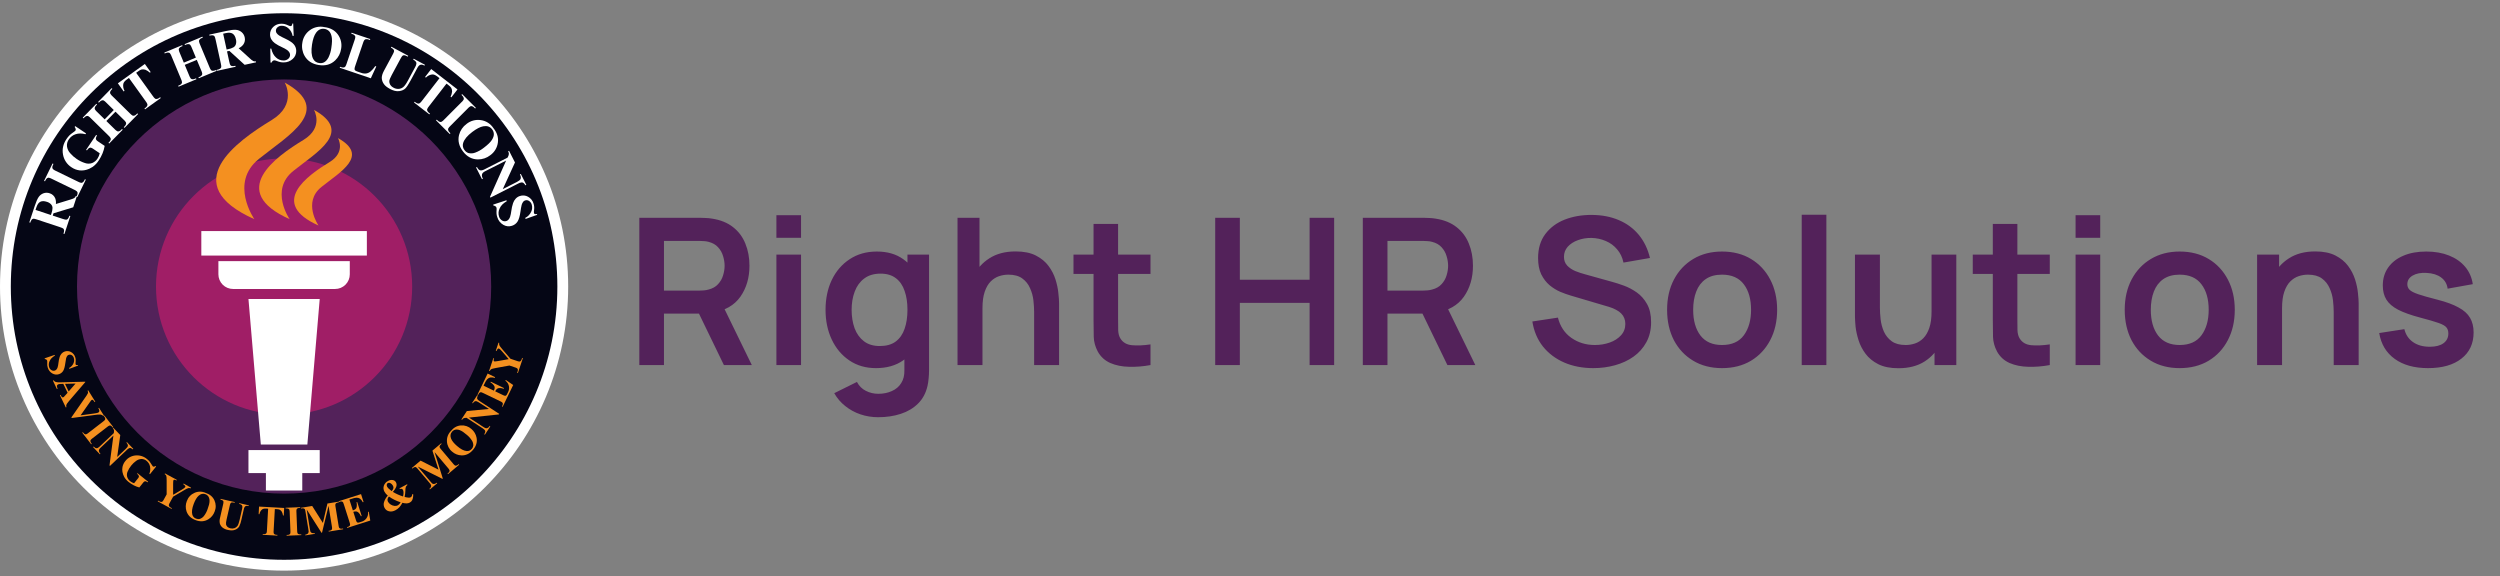 <svg width="308" height="71" viewBox="0 0 308 71" fill="none" xmlns="http://www.w3.org/2000/svg">
<rect x="0" y="0" width="308" height="71" fill="#808080" stroke="none"/>
<path d="M78.764 44.975V26.831H86.261C86.437 26.831 86.664 26.839 86.941 26.856C87.219 26.865 87.475 26.89 87.71 26.932C88.76 27.091 89.625 27.44 90.306 27.978C90.994 28.515 91.503 29.196 91.83 30.019C92.166 30.834 92.334 31.741 92.334 32.74C92.334 34.219 91.96 35.491 91.213 36.558C90.465 37.617 89.319 38.272 87.773 38.524L86.475 38.637H81.801V44.975H78.764ZM89.184 44.975L85.606 37.591L88.693 36.911L92.624 44.975H89.184ZM81.801 35.802H86.135C86.303 35.802 86.492 35.794 86.702 35.777C86.912 35.76 87.105 35.727 87.282 35.676C87.786 35.55 88.18 35.328 88.466 35.008C88.76 34.689 88.966 34.328 89.083 33.925C89.209 33.522 89.272 33.127 89.272 32.74C89.272 32.354 89.209 31.959 89.083 31.556C88.966 31.144 88.76 30.779 88.466 30.46C88.18 30.141 87.786 29.918 87.282 29.792C87.105 29.742 86.912 29.712 86.702 29.704C86.492 29.687 86.303 29.679 86.135 29.679H81.801V35.802ZM95.652 29.301V26.516H98.689V29.301H95.652ZM95.652 44.975V31.367H98.689V44.975H95.652ZM108.183 51.401C107.427 51.401 106.701 51.283 106.003 51.048C105.315 50.813 104.693 50.473 104.139 50.028C103.584 49.591 103.131 49.062 102.778 48.44L105.575 47.054C105.835 47.55 106.201 47.915 106.671 48.15C107.15 48.394 107.658 48.516 108.196 48.516C108.826 48.516 109.389 48.402 109.884 48.175C110.38 47.957 110.762 47.629 111.031 47.193C111.308 46.764 111.438 46.227 111.421 45.58V41.712H111.799V31.367H114.458V45.63C114.458 45.975 114.441 46.302 114.408 46.613C114.382 46.932 114.336 47.243 114.269 47.545C114.067 48.427 113.681 49.15 113.11 49.713C112.539 50.284 111.829 50.708 110.98 50.985C110.14 51.262 109.208 51.401 108.183 51.401ZM107.919 45.353C106.667 45.353 105.575 45.038 104.643 44.408C103.71 43.778 102.988 42.921 102.475 41.838C101.963 40.754 101.707 39.532 101.707 38.171C101.707 36.793 101.963 35.567 102.475 34.492C102.996 33.408 103.731 32.556 104.68 31.934C105.63 31.304 106.747 30.989 108.032 30.989C109.326 30.989 110.409 31.304 111.283 31.934C112.165 32.556 112.833 33.408 113.286 34.492C113.74 35.575 113.967 36.802 113.967 38.171C113.967 39.523 113.74 40.746 113.286 41.838C112.833 42.921 112.156 43.778 111.258 44.408C110.359 45.038 109.246 45.353 107.919 45.353ZM108.385 42.631C109.2 42.631 109.855 42.447 110.35 42.077C110.854 41.699 111.22 41.174 111.447 40.502C111.682 39.83 111.799 39.053 111.799 38.171C111.799 37.281 111.682 36.504 111.447 35.84C111.22 35.168 110.863 34.647 110.376 34.278C109.888 33.9 109.258 33.711 108.486 33.711C107.671 33.711 106.999 33.912 106.47 34.315C105.94 34.71 105.55 35.248 105.298 35.928C105.046 36.6 104.92 37.348 104.92 38.171C104.92 39.003 105.042 39.759 105.285 40.439C105.537 41.111 105.919 41.644 106.432 42.039C106.944 42.434 107.595 42.631 108.385 42.631ZM127.404 44.975V38.423C127.404 37.995 127.374 37.52 127.315 36.999C127.257 36.478 127.118 35.979 126.9 35.5C126.69 35.013 126.37 34.614 125.942 34.303C125.522 33.992 124.951 33.837 124.228 33.837C123.842 33.837 123.46 33.9 123.082 34.026C122.704 34.152 122.359 34.37 122.049 34.681C121.746 34.983 121.503 35.403 121.318 35.941C121.133 36.47 121.041 37.15 121.041 37.982L119.239 37.213C119.239 36.054 119.461 35.004 119.907 34.063C120.36 33.123 121.024 32.375 121.897 31.821C122.771 31.258 123.846 30.976 125.123 30.976C126.131 30.976 126.963 31.144 127.618 31.48C128.273 31.816 128.794 32.245 129.18 32.766C129.567 33.286 129.852 33.841 130.037 34.429C130.222 35.017 130.339 35.575 130.39 36.105C130.449 36.625 130.478 37.05 130.478 37.377V44.975H127.404ZM117.966 44.975V26.831H120.675V36.382H121.041V44.975H117.966ZM141.742 44.975C140.843 45.143 139.961 45.214 139.096 45.189C138.239 45.172 137.47 45.017 136.79 44.723C136.11 44.421 135.593 43.946 135.24 43.299C134.929 42.711 134.766 42.111 134.749 41.497C134.732 40.884 134.724 40.191 134.724 39.418V27.587H137.748V39.242C137.748 39.788 137.752 40.267 137.76 40.678C137.777 41.09 137.865 41.426 138.025 41.686C138.327 42.19 138.81 42.472 139.474 42.531C140.137 42.589 140.893 42.556 141.742 42.43V44.975ZM132.254 33.748V31.367H141.742V33.748H132.254ZM149.713 44.975V26.831H152.749V34.467H161.343V26.831H164.367V44.975H161.343V37.314H152.749V44.975H149.713ZM167.899 44.975V26.831H175.396C175.573 26.831 175.799 26.839 176.077 26.856C176.354 26.865 176.61 26.89 176.845 26.932C177.895 27.091 178.76 27.44 179.441 27.978C180.13 28.515 180.638 29.196 180.965 30.019C181.301 30.834 181.469 31.741 181.469 32.74C181.469 34.219 181.096 35.491 180.348 36.558C179.6 37.617 178.454 38.272 176.908 38.524L175.61 38.637H170.936V44.975H167.899ZM178.319 44.975L174.741 37.591L177.828 36.911L181.759 44.975H178.319ZM170.936 35.802H175.27C175.438 35.802 175.627 35.794 175.837 35.777C176.047 35.76 176.24 35.727 176.417 35.676C176.921 35.55 177.316 35.328 177.601 35.008C177.895 34.689 178.101 34.328 178.219 33.925C178.345 33.522 178.408 33.127 178.408 32.74C178.408 32.354 178.345 31.959 178.219 31.556C178.101 31.144 177.895 30.779 177.601 30.46C177.316 30.141 176.921 29.918 176.417 29.792C176.24 29.742 176.047 29.712 175.837 29.704C175.627 29.687 175.438 29.679 175.27 29.679H170.936V35.802ZM196.296 45.353C194.969 45.353 193.772 45.122 192.705 44.66C191.646 44.198 190.773 43.539 190.084 42.682C189.404 41.817 188.971 40.792 188.786 39.607L191.936 39.129C192.205 40.204 192.755 41.035 193.587 41.623C194.427 42.211 195.393 42.505 196.485 42.505C197.132 42.505 197.741 42.405 198.312 42.203C198.883 42.001 199.345 41.707 199.698 41.321C200.059 40.935 200.24 40.46 200.24 39.897C200.24 39.645 200.198 39.414 200.114 39.204C200.03 38.986 199.904 38.793 199.736 38.625C199.576 38.457 199.366 38.305 199.106 38.171C198.854 38.028 198.56 37.906 198.224 37.806L193.536 36.42C193.133 36.302 192.696 36.147 192.226 35.953C191.764 35.752 191.323 35.479 190.903 35.134C190.491 34.782 190.151 34.336 189.882 33.799C189.622 33.253 189.492 32.581 189.492 31.783C189.492 30.615 189.786 29.637 190.374 28.847C190.97 28.049 191.768 27.453 192.768 27.058C193.776 26.663 194.893 26.47 196.119 26.478C197.363 26.487 198.471 26.701 199.446 27.121C200.42 27.532 201.235 28.133 201.89 28.923C202.545 29.712 203.007 30.666 203.276 31.783L200.013 32.35C199.878 31.711 199.618 31.17 199.232 30.724C198.854 30.271 198.387 29.926 197.833 29.691C197.287 29.456 196.703 29.33 196.082 29.313C195.477 29.305 194.914 29.397 194.393 29.59C193.881 29.775 193.465 30.044 193.146 30.397C192.835 30.75 192.68 31.161 192.68 31.632C192.68 32.077 192.814 32.442 193.083 32.728C193.352 33.005 193.683 33.228 194.078 33.396C194.481 33.555 194.889 33.69 195.3 33.799L198.551 34.706C198.996 34.824 199.496 34.983 200.051 35.185C200.605 35.386 201.138 35.668 201.651 36.029C202.163 36.39 202.583 36.865 202.911 37.453C203.247 38.041 203.415 38.788 203.415 39.696C203.415 40.636 203.217 41.464 202.823 42.178C202.436 42.883 201.911 43.471 201.248 43.942C200.584 44.412 199.824 44.765 198.967 45C198.119 45.235 197.228 45.353 196.296 45.353ZM212.152 45.353C210.792 45.353 209.603 45.046 208.587 44.433C207.57 43.82 206.781 42.976 206.218 41.901C205.663 40.817 205.386 39.574 205.386 38.171C205.386 36.743 205.672 35.491 206.243 34.416C206.814 33.341 207.608 32.501 208.624 31.896C209.641 31.291 210.817 30.989 212.152 30.989C213.522 30.989 214.714 31.296 215.731 31.909C216.747 32.522 217.537 33.37 218.1 34.454C218.662 35.529 218.944 36.768 218.944 38.171C218.944 39.582 218.658 40.83 218.087 41.913C217.524 42.988 216.735 43.833 215.718 44.446C214.702 45.051 213.513 45.353 212.152 45.353ZM212.152 42.505C213.362 42.505 214.261 42.102 214.849 41.296C215.437 40.489 215.731 39.448 215.731 38.171C215.731 36.852 215.433 35.802 214.836 35.021C214.24 34.231 213.345 33.837 212.152 33.837C211.338 33.837 210.666 34.021 210.136 34.391C209.616 34.752 209.229 35.26 208.977 35.916C208.725 36.562 208.599 37.314 208.599 38.171C208.599 39.49 208.897 40.544 209.494 41.334C210.099 42.115 210.985 42.505 212.152 42.505ZM221.972 44.975V26.453H225.008V44.975H221.972ZM233.886 45.366C232.878 45.366 232.046 45.198 231.391 44.862C230.736 44.526 230.215 44.097 229.829 43.576C229.442 43.056 229.157 42.501 228.972 41.913C228.787 41.325 228.665 40.771 228.606 40.25C228.556 39.721 228.531 39.292 228.531 38.965V31.367H231.605V37.919C231.605 38.339 231.635 38.814 231.693 39.343C231.752 39.864 231.887 40.368 232.097 40.855C232.315 41.334 232.634 41.728 233.054 42.039C233.483 42.35 234.058 42.505 234.78 42.505C235.167 42.505 235.549 42.442 235.927 42.316C236.305 42.19 236.645 41.976 236.948 41.674C237.258 41.363 237.506 40.939 237.691 40.401C237.876 39.864 237.968 39.183 237.968 38.36L239.77 39.129C239.77 40.288 239.543 41.338 239.09 42.279C238.644 43.219 237.985 43.971 237.111 44.534C236.238 45.088 235.163 45.366 233.886 45.366ZM238.334 44.975V40.754H237.968V31.367H241.017V44.975H238.334ZM252.533 44.975C251.634 45.143 250.752 45.214 249.887 45.189C249.03 45.172 248.262 45.017 247.581 44.723C246.901 44.421 246.384 43.946 246.032 43.299C245.721 42.711 245.557 42.111 245.54 41.497C245.523 40.884 245.515 40.191 245.515 39.418V27.587H248.539V39.242C248.539 39.788 248.543 40.267 248.552 40.678C248.568 41.09 248.657 41.426 248.816 41.686C249.119 42.19 249.602 42.472 250.265 42.531C250.929 42.589 251.685 42.556 252.533 42.43V44.975ZM243.045 33.748V31.367H252.533V33.748H243.045ZM255.711 29.301V26.516H258.748V29.301H255.711ZM255.711 44.975V31.367H258.748V44.975H255.711ZM268.532 45.353C267.172 45.353 265.983 45.046 264.967 44.433C263.95 43.82 263.161 42.976 262.598 41.901C262.043 40.817 261.766 39.574 261.766 38.171C261.766 36.743 262.052 35.491 262.623 34.416C263.194 33.341 263.988 32.501 265.004 31.896C266.021 31.291 267.197 30.989 268.532 30.989C269.902 30.989 271.094 31.296 272.111 31.909C273.127 32.522 273.917 33.37 274.48 34.454C275.042 35.529 275.324 36.768 275.324 38.171C275.324 39.582 275.038 40.83 274.467 41.913C273.904 42.988 273.115 43.833 272.098 44.446C271.082 45.051 269.893 45.353 268.532 45.353ZM268.532 42.505C269.742 42.505 270.641 42.102 271.229 41.296C271.817 40.489 272.111 39.448 272.111 38.171C272.111 36.852 271.813 35.802 271.216 35.021C270.62 34.231 269.725 33.837 268.532 33.837C267.718 33.837 267.046 34.021 266.516 34.391C265.996 34.752 265.609 35.26 265.357 35.916C265.105 36.562 264.979 37.314 264.979 38.171C264.979 39.49 265.277 40.544 265.874 41.334C266.479 42.115 267.365 42.505 268.532 42.505ZM287.512 44.975V38.423C287.512 37.995 287.483 37.52 287.424 36.999C287.365 36.478 287.227 35.979 287.008 35.5C286.798 35.013 286.479 34.614 286.051 34.303C285.631 33.992 285.059 33.837 284.337 33.837C283.951 33.837 283.568 33.9 283.19 34.026C282.812 34.152 282.468 34.37 282.157 34.681C281.855 34.983 281.611 35.403 281.426 35.941C281.242 36.47 281.149 37.15 281.149 37.982L279.347 37.213C279.347 36.054 279.57 35.004 280.015 34.063C280.469 33.123 281.132 32.375 282.006 31.821C282.88 31.258 283.955 30.976 285.232 30.976C286.24 30.976 287.071 31.144 287.726 31.48C288.382 31.816 288.902 32.245 289.289 32.766C289.675 33.286 289.961 33.841 290.146 34.429C290.33 35.017 290.448 35.575 290.498 36.105C290.557 36.625 290.587 37.05 290.587 37.377V44.975H287.512ZM278.075 44.975V31.367H280.784V35.588H281.149V44.975H278.075ZM299.129 45.353C297.449 45.353 296.084 44.975 295.034 44.219C293.984 43.463 293.345 42.4 293.119 41.031L296.218 40.552C296.378 41.224 296.731 41.754 297.277 42.14C297.823 42.526 298.511 42.72 299.343 42.72C300.074 42.72 300.637 42.577 301.031 42.291C301.435 41.997 301.636 41.598 301.636 41.094C301.636 40.783 301.561 40.536 301.409 40.351C301.267 40.158 300.947 39.973 300.452 39.796C299.956 39.62 299.196 39.397 298.171 39.129C297.029 38.826 296.122 38.503 295.45 38.158C294.778 37.806 294.295 37.39 294.001 36.911C293.707 36.432 293.56 35.853 293.56 35.172C293.56 34.324 293.782 33.585 294.227 32.955C294.673 32.325 295.294 31.842 296.092 31.506C296.89 31.161 297.831 30.989 298.915 30.989C299.973 30.989 300.91 31.153 301.724 31.48C302.548 31.808 303.211 32.274 303.715 32.879C304.219 33.484 304.53 34.194 304.648 35.008L301.548 35.563C301.472 34.983 301.208 34.525 300.754 34.189C300.309 33.853 299.713 33.664 298.965 33.622C298.251 33.58 297.676 33.69 297.239 33.95C296.802 34.202 296.584 34.559 296.584 35.021C296.584 35.281 296.672 35.504 296.848 35.689C297.025 35.874 297.377 36.058 297.907 36.243C298.444 36.428 299.242 36.655 300.301 36.924C301.384 37.201 302.249 37.52 302.896 37.881C303.551 38.234 304.022 38.658 304.307 39.154C304.601 39.649 304.748 40.25 304.748 40.956C304.748 42.325 304.249 43.4 303.249 44.181C302.258 44.962 300.884 45.353 299.129 45.353Z" fill="#53225A"/>
<g clip-path="url(#clip0_111_2870)">
<path d="M35 70.3C54.33 70.3 70 54.63 70 35.3C70 15.97 54.33 0.3 35 0.3C15.67 0.3 0 15.97 0 35.3C0 54.63 15.67 70.3 35 70.3Z" fill="white"/>
<path d="M35 68.967C53.594 68.967 68.667 53.894 68.667 35.3C68.667 16.706 53.594 1.632 35 1.632C16.406 1.632 1.332 16.706 1.332 35.3C1.332 53.894 16.406 68.967 35 68.967Z" fill="#050615"/>
<path d="M9.62 45.039L8.545 45.438L8.508 45.339C8.746 45.217 8.936 45.016 9.045 44.771C9.147 44.56 9.164 44.318 9.091 44.095C9.051 43.951 8.957 43.828 8.828 43.751C8.776 43.72 8.717 43.7 8.657 43.693C8.596 43.686 8.534 43.692 8.476 43.711C8.407 43.732 8.345 43.773 8.297 43.827C8.229 43.917 8.178 44.019 8.149 44.128C8.103 44.332 8.069 44.539 8.046 44.747C7.987 45.193 7.897 45.511 7.778 45.702C7.66 45.887 7.481 46.026 7.273 46.095C7.139 46.141 6.998 46.157 6.858 46.144C6.717 46.131 6.582 46.087 6.46 46.017C6.184 45.864 5.979 45.609 5.887 45.308C5.854 45.21 5.831 45.108 5.819 45.006C5.808 44.878 5.808 44.749 5.819 44.621C5.827 44.552 5.821 44.482 5.802 44.415C5.785 44.368 5.754 44.327 5.713 44.298C5.658 44.261 5.594 44.239 5.527 44.236L5.497 44.146L6.729 43.725L6.76 43.815C6.437 44.004 6.219 44.23 6.106 44.494C5.995 44.727 5.977 44.993 6.056 45.239C6.104 45.398 6.213 45.532 6.358 45.614C6.452 45.672 6.563 45.694 6.672 45.678C6.781 45.661 6.881 45.607 6.954 45.524C7.018 45.449 7.066 45.361 7.096 45.267C7.147 45.094 7.181 44.917 7.198 44.737C7.225 44.477 7.276 44.22 7.352 43.97C7.404 43.816 7.487 43.675 7.594 43.554C7.698 43.44 7.83 43.354 7.977 43.306C8.102 43.262 8.233 43.244 8.365 43.255C8.496 43.265 8.624 43.302 8.74 43.365C8.864 43.43 8.974 43.519 9.063 43.626C9.153 43.734 9.22 43.858 9.262 43.992C9.297 44.096 9.319 44.203 9.328 44.313C9.334 44.417 9.329 44.522 9.315 44.625C9.3 44.709 9.3 44.795 9.315 44.88C9.32 44.899 9.329 44.917 9.342 44.932C9.354 44.948 9.37 44.96 9.388 44.969C9.457 44.985 9.528 44.985 9.597 44.969L9.62 45.039Z" fill="#F49020"/>
<path d="M8.329 48.39L7.798 47.288L7.433 47.303C7.336 47.303 7.241 47.322 7.152 47.359C7.112 47.376 7.078 47.403 7.052 47.438C7.027 47.473 7.012 47.514 7.009 47.557C7.02 47.672 7.05 47.784 7.099 47.888L7.009 47.929L6.52 46.894L6.609 46.853C6.672 46.952 6.767 47.026 6.878 47.063C7.074 47.105 7.274 47.119 7.474 47.103L10.489 47.025L10.51 47.069L8.496 49.414C8.305 49.637 8.196 49.798 8.166 49.897C8.144 49.984 8.152 50.075 8.189 50.157L8.105 50.197L7.383 48.693L7.467 48.652L7.497 48.714C7.532 48.806 7.591 48.885 7.669 48.944C7.689 48.955 7.712 48.961 7.734 48.961C7.757 48.961 7.779 48.955 7.799 48.944C7.828 48.93 7.854 48.912 7.877 48.89C7.89 48.88 7.936 48.83 8.017 48.738L8.329 48.39ZM8.461 48.23L9.31 47.254L8.01 47.29L8.461 48.23Z" fill="#F49020"/>
<path d="M12.806 51.203L12.726 51.252C12.636 51.153 12.512 51.089 12.379 51.073C12.152 51.064 11.926 51.079 11.703 51.119L8.837 51.5L8.793 51.429L10.495 48.977C10.626 48.804 10.741 48.62 10.838 48.427C10.858 48.327 10.839 48.224 10.787 48.137L10.867 48.086L11.739 49.492L11.66 49.541L11.63 49.493C11.582 49.399 11.51 49.32 11.421 49.264C11.401 49.254 11.379 49.25 11.357 49.251C11.335 49.253 11.313 49.26 11.295 49.273C11.265 49.294 11.237 49.319 11.214 49.347C11.186 49.381 11.116 49.479 11.002 49.641L9.928 51.172L11.586 50.944C11.786 50.915 11.918 50.892 11.981 50.875C12.034 50.862 12.085 50.842 12.132 50.814C12.171 50.789 12.203 50.752 12.221 50.709C12.24 50.661 12.245 50.609 12.234 50.56C12.211 50.464 12.172 50.373 12.117 50.291L12.197 50.241L12.806 51.203Z" fill="#F49020"/>
<path d="M11.312 54.68L11.237 54.737L10.135 53.305L10.21 53.247L10.28 53.337C10.328 53.406 10.394 53.461 10.47 53.496C10.521 53.517 10.577 53.519 10.628 53.502C10.726 53.458 10.817 53.399 10.897 53.328L12.694 51.942C12.786 51.88 12.868 51.804 12.938 51.718C12.963 51.668 12.971 51.612 12.96 51.557C12.946 51.479 12.911 51.405 12.859 51.344L12.789 51.255L12.864 51.197L13.966 52.63L13.891 52.688L13.821 52.598C13.773 52.529 13.708 52.474 13.631 52.44C13.58 52.419 13.524 52.416 13.471 52.431C13.373 52.475 13.282 52.533 13.202 52.604L11.405 53.991C11.313 54.053 11.231 54.129 11.161 54.216C11.137 54.266 11.129 54.323 11.14 54.377C11.154 54.456 11.189 54.529 11.241 54.59L11.312 54.68Z" fill="#F49020"/>
<path d="M14.818 53.598L14.434 56.305L15.509 55.285C15.659 55.143 15.74 55.026 15.752 54.933C15.768 54.805 15.708 54.674 15.573 54.537L15.641 54.472L16.424 55.3L16.356 55.365C16.281 55.296 16.195 55.241 16.101 55.201C16.039 55.186 15.974 55.191 15.915 55.216C15.811 55.268 15.716 55.338 15.636 55.422L13.55 57.397L13.491 57.334L13.973 53.663L12.38 55.171C12.237 55.307 12.171 55.432 12.182 55.546C12.193 55.658 12.242 55.764 12.321 55.844L12.376 55.903L12.308 55.968L11.467 55.08L11.536 55.014C11.667 55.151 11.786 55.22 11.894 55.222C12.001 55.224 12.121 55.162 12.252 55.036L14.02 53.362L14.036 53.245C14.054 53.157 14.054 53.065 14.036 52.977C14.007 52.903 13.963 52.835 13.908 52.778L13.977 52.714L14.818 53.598Z" fill="#F49020"/>
<path d="M19.236 57.472L18.475 58.42L18.402 58.361C18.518 58.072 18.545 57.754 18.478 57.45C18.417 57.186 18.27 56.95 18.059 56.781C17.881 56.628 17.655 56.545 17.421 56.547C17.18 56.559 16.948 56.645 16.757 56.793C16.539 56.951 16.342 57.138 16.174 57.349C15.985 57.575 15.832 57.829 15.72 58.101C15.627 58.31 15.61 58.545 15.671 58.766C15.74 58.974 15.87 59.157 16.045 59.29C16.112 59.344 16.184 59.391 16.26 59.43C16.344 59.472 16.43 59.508 16.518 59.537L16.966 58.978C17.027 58.913 17.075 58.837 17.109 58.755C17.119 58.701 17.111 58.647 17.087 58.598C17.057 58.531 17.011 58.472 16.952 58.427L16.882 58.371L16.941 58.298L18.248 59.348L18.189 59.421C18.118 59.365 18.036 59.322 17.949 59.296C17.89 59.285 17.83 59.296 17.777 59.325C17.713 59.372 17.657 59.43 17.611 59.495L17.163 60.055C16.929 59.993 16.703 59.907 16.487 59.797C16.265 59.684 16.055 59.548 15.86 59.392C15.64 59.224 15.455 59.016 15.314 58.778C15.204 58.581 15.127 58.368 15.087 58.146C15.049 57.938 15.05 57.726 15.092 57.519C15.15 57.253 15.271 57.004 15.445 56.794C15.595 56.6 15.784 56.438 15.999 56.321C16.215 56.203 16.453 56.132 16.698 56.111C16.951 56.086 17.206 56.113 17.448 56.189C17.69 56.265 17.915 56.389 18.108 56.553C18.23 56.65 18.342 56.758 18.443 56.876C18.522 56.975 18.592 57.082 18.653 57.193C18.701 57.285 18.759 57.372 18.824 57.453C18.863 57.483 18.911 57.498 18.96 57.495C19.036 57.485 19.109 57.456 19.171 57.411L19.236 57.472Z" fill="#F49020"/>
<path d="M23.541 60.085L23.497 60.167C23.41 60.129 23.313 60.115 23.219 60.129C23.111 60.15 22.899 60.257 22.587 60.447L21.333 61.183L20.93 61.913C20.871 62.007 20.825 62.109 20.795 62.217C20.793 62.271 20.808 62.324 20.837 62.37C20.879 62.434 20.938 62.486 21.006 62.52L21.176 62.609L21.131 62.692L19.429 61.762L19.474 61.68L19.633 61.769C19.704 61.813 19.787 61.837 19.871 61.839C19.926 61.837 19.978 61.817 20.02 61.782C20.094 61.702 20.154 61.611 20.199 61.513L20.532 60.906V59.22C20.532 58.886 20.515 58.681 20.481 58.604C20.44 58.519 20.371 58.449 20.286 58.407L20.332 58.324L21.783 59.118L21.737 59.201L21.672 59.166C21.612 59.125 21.541 59.103 21.467 59.102C21.448 59.103 21.43 59.108 21.413 59.117C21.397 59.126 21.382 59.139 21.372 59.154C21.342 59.208 21.328 59.375 21.329 59.656V60.957L22.373 60.343C22.631 60.194 22.78 60.083 22.821 60.01C22.832 59.989 22.838 59.967 22.838 59.944C22.838 59.921 22.832 59.898 22.821 59.878C22.76 59.784 22.677 59.708 22.578 59.657L22.624 59.575L23.541 60.085Z" fill="#F49020"/>
<path d="M25.335 60.721C25.856 60.897 26.217 61.204 26.418 61.644C26.517 61.859 26.57 62.093 26.575 62.331C26.58 62.568 26.535 62.803 26.445 63.023C26.304 63.418 26.032 63.753 25.674 63.972C25.2 64.264 24.674 64.3 24.096 64.081C23.518 63.861 23.144 63.494 22.974 62.979C22.841 62.571 22.857 62.129 23.018 61.731C23.097 61.506 23.221 61.3 23.384 61.126C23.546 60.951 23.743 60.813 23.962 60.719C24.178 60.621 24.412 60.571 24.649 60.572C24.885 60.572 25.119 60.623 25.335 60.721ZM25.306 60.884C25.011 60.773 24.729 60.838 24.461 61.081C24.242 61.281 24.045 61.612 23.869 62.075C23.658 62.623 23.6 63.066 23.695 63.404C23.725 63.518 23.783 63.623 23.863 63.708C23.944 63.794 24.044 63.858 24.156 63.895C24.3 63.956 24.459 63.969 24.61 63.932C24.813 63.867 24.991 63.742 25.122 63.574C25.315 63.324 25.466 63.045 25.569 62.746C25.732 62.32 25.814 61.986 25.815 61.744C25.827 61.547 25.78 61.351 25.681 61.181C25.591 61.044 25.46 60.94 25.306 60.884Z" fill="#F49020"/>
<path d="M27.184 61.459L28.925 61.856L28.904 61.946L28.814 61.926C28.724 61.898 28.629 61.891 28.536 61.905C28.484 61.92 28.438 61.951 28.406 61.995C28.351 62.106 28.313 62.225 28.293 62.348L27.916 63.995C27.848 64.295 27.826 64.499 27.848 64.607C27.874 64.72 27.933 64.822 28.016 64.902C28.121 64.998 28.25 65.062 28.389 65.089C28.552 65.131 28.723 65.125 28.882 65.072C29.028 65.021 29.155 64.927 29.247 64.803C29.343 64.673 29.433 64.431 29.515 64.073L29.829 62.702C29.861 62.594 29.87 62.481 29.856 62.369C29.844 62.307 29.813 62.251 29.766 62.208C29.677 62.142 29.574 62.098 29.464 62.079L29.485 61.989L30.649 62.258L30.628 62.348L30.559 62.331C30.478 62.309 30.392 62.309 30.311 62.331C30.236 62.356 30.173 62.406 30.131 62.472C30.083 62.558 30.05 62.652 30.034 62.75L29.742 64.027C29.687 64.317 29.595 64.599 29.468 64.865C29.352 65.048 29.18 65.187 28.976 65.261C28.741 65.362 28.449 65.373 28.101 65.293C27.867 65.252 27.646 65.16 27.452 65.024C27.279 64.897 27.151 64.717 27.087 64.512C27.035 64.281 27.042 64.042 27.105 63.814L27.482 62.168C27.517 62.048 27.534 61.924 27.532 61.8C27.519 61.745 27.487 61.696 27.442 61.662C27.357 61.605 27.26 61.569 27.159 61.555L27.184 61.459Z" fill="#F49020"/>
<path d="M35.009 62.58L34.957 63.512L34.867 63.507C34.843 63.342 34.791 63.182 34.713 63.034C34.649 62.933 34.559 62.85 34.454 62.794C34.347 62.75 34.233 62.728 34.119 62.729L33.86 62.718L33.712 65.376C33.699 65.486 33.703 65.598 33.724 65.707C33.746 65.758 33.784 65.801 33.831 65.829C33.901 65.87 33.98 65.891 34.06 65.891L34.175 65.898L34.17 65.987L32.366 65.887L32.371 65.797L32.486 65.804C32.57 65.813 32.654 65.799 32.731 65.764C32.78 65.739 32.819 65.698 32.842 65.648C32.873 65.545 32.888 65.438 32.887 65.33L33.034 62.673L32.785 62.658C32.553 62.646 32.382 62.686 32.272 62.778C32.106 62.927 31.996 63.129 31.96 63.349L31.864 63.343L31.915 62.411L35.009 62.58Z" fill="#F49020"/>
<path d="M37.116 65.833V65.927L35.313 65.998V65.908L35.428 65.904C35.512 65.904 35.594 65.883 35.667 65.841C35.714 65.812 35.748 65.767 35.765 65.715C35.786 65.609 35.791 65.501 35.78 65.393L35.69 63.126C35.693 63.014 35.679 62.904 35.649 62.796C35.623 62.747 35.582 62.708 35.532 62.685C35.459 62.652 35.379 62.638 35.3 62.645H35.185V62.555L36.988 62.485V62.574L36.873 62.579C36.789 62.578 36.707 62.6 36.634 62.641C36.588 62.671 36.553 62.715 36.535 62.768C36.513 62.873 36.508 62.982 36.52 63.089L36.609 65.357C36.607 65.468 36.621 65.579 36.651 65.686C36.678 65.735 36.72 65.773 36.77 65.797C36.843 65.83 36.923 65.844 37.002 65.838L37.116 65.833Z" fill="#F49020"/>
<path d="M39.779 64.426L40.34 62.032L41.726 61.807L41.741 61.896L41.63 61.914C41.546 61.923 41.467 61.954 41.398 62.004C41.357 62.039 41.329 62.086 41.317 62.138C41.308 62.245 41.316 62.352 41.34 62.457L41.704 64.702C41.714 64.813 41.741 64.921 41.784 65.024C41.816 65.07 41.862 65.103 41.916 65.119C41.992 65.144 42.074 65.149 42.152 65.132L42.263 65.114L42.278 65.204L40.499 65.491L40.485 65.401L40.595 65.384C40.679 65.374 40.759 65.344 40.828 65.294C40.869 65.258 40.897 65.21 40.908 65.157C40.917 65.05 40.909 64.941 40.885 64.836L40.478 62.316L39.672 65.63L39.611 65.639L37.786 62.773L38.174 65.171C38.187 65.275 38.208 65.377 38.237 65.478C38.272 65.556 38.334 65.62 38.412 65.657C38.526 65.701 38.651 65.71 38.77 65.681L38.785 65.77L37.621 65.959L37.606 65.87L37.641 65.865C37.713 65.855 37.783 65.831 37.846 65.794C37.901 65.764 37.946 65.719 37.977 65.666C38.007 65.604 38.023 65.537 38.026 65.469C38.026 65.451 38.014 65.365 37.989 65.213L37.64 63.058C37.629 62.949 37.602 62.841 37.56 62.74C37.528 62.695 37.482 62.661 37.429 62.645C37.353 62.621 37.271 62.617 37.192 62.633L37.085 62.65L37.069 62.561L38.461 62.335L39.779 64.426Z" fill="#F49020"/>
<path d="M43.043 61.54L43.469 62.878L43.535 62.857C43.744 62.791 43.874 62.677 43.925 62.516C43.977 62.307 43.976 62.088 43.92 61.88L44.009 61.851L44.558 63.571L44.469 63.6C44.406 63.445 44.315 63.302 44.2 63.18C44.123 63.092 44.02 63.032 43.906 63.008C43.778 62.996 43.649 63.014 43.528 63.06L43.823 63.986C43.853 64.099 43.896 64.208 43.952 64.311C43.982 64.347 44.024 64.372 44.07 64.382C44.143 64.392 44.218 64.383 44.286 64.356L44.482 64.294C44.752 64.233 44.991 64.074 45.15 63.848C45.309 63.621 45.378 63.343 45.344 63.069L45.433 63.04L45.618 64.132L42.777 65.037L42.748 64.947L42.858 64.912C42.938 64.891 43.012 64.848 43.072 64.789C43.108 64.748 43.13 64.696 43.132 64.641C43.124 64.534 43.101 64.428 43.061 64.328L42.371 62.165C42.345 62.073 42.312 61.983 42.272 61.896C42.242 61.848 42.195 61.812 42.14 61.794C42.05 61.769 41.955 61.773 41.867 61.807L41.758 61.842L41.729 61.752L44.48 60.875L44.79 61.847L44.701 61.877C44.618 61.701 44.495 61.548 44.342 61.429C44.212 61.349 44.062 61.31 43.91 61.316C43.731 61.333 43.555 61.372 43.387 61.434L43.043 61.54Z" fill="#F49020"/>
<path d="M49.217 60.161L50.15 59.661L50.197 59.751C50.113 59.807 50.045 59.885 50 59.976C49.956 60.123 49.937 60.276 49.944 60.429C49.935 60.696 49.903 60.961 49.849 61.222C50.02 61.27 50.197 61.3 50.375 61.312C50.454 61.315 50.532 61.297 50.603 61.261C50.713 61.202 50.775 61.076 50.786 60.883H50.904C50.921 61.13 50.881 61.378 50.788 61.607C50.723 61.74 50.617 61.848 50.486 61.916C50.371 61.978 50.243 62.013 50.113 62.019C49.931 62.02 49.75 61.995 49.575 61.945C49.473 62.146 49.345 62.332 49.195 62.5C49.06 62.645 48.901 62.766 48.727 62.858C48.443 63.01 48.176 63.055 47.926 62.991C47.811 62.966 47.704 62.917 47.61 62.847C47.517 62.776 47.439 62.686 47.384 62.583C47.324 62.475 47.287 62.356 47.274 62.233C47.261 62.109 47.273 61.985 47.31 61.867C47.406 61.568 47.565 61.294 47.775 61.061C47.689 60.989 47.608 60.909 47.535 60.824C47.469 60.745 47.411 60.66 47.362 60.57C47.299 60.46 47.261 60.337 47.249 60.211C47.237 60.085 47.252 59.958 47.294 59.837C47.381 59.582 47.567 59.372 47.809 59.253C47.985 59.146 48.193 59.106 48.395 59.142C48.475 59.155 48.551 59.186 48.618 59.232C48.684 59.279 48.739 59.34 48.778 59.41C48.823 59.492 48.85 59.582 48.858 59.674C48.865 59.767 48.853 59.86 48.821 59.948C48.725 60.191 48.582 60.412 48.4 60.6C48.794 60.837 49.215 61.026 49.653 61.164C49.74 60.799 49.737 60.529 49.643 60.352C49.627 60.322 49.606 60.296 49.58 60.274C49.554 60.253 49.524 60.237 49.491 60.227C49.413 60.207 49.331 60.215 49.258 60.249L49.217 60.161ZM48.253 60.506C48.354 60.406 48.428 60.283 48.469 60.147C48.486 60.05 48.469 59.949 48.42 59.863C48.344 59.708 48.218 59.584 48.062 59.51C48.019 59.487 47.972 59.476 47.924 59.476C47.875 59.476 47.828 59.487 47.785 59.51C47.751 59.528 47.721 59.554 47.698 59.584C47.675 59.615 47.658 59.651 47.65 59.689C47.63 59.781 47.646 59.877 47.695 59.958C47.739 60.037 47.793 60.109 47.857 60.173C47.982 60.292 48.114 60.403 48.253 60.506ZM47.917 61.171C47.84 61.257 47.783 61.358 47.75 61.468C47.724 61.582 47.74 61.702 47.795 61.805C47.877 61.953 47.997 62.077 48.143 62.163C48.284 62.253 48.444 62.309 48.611 62.328C48.751 62.345 48.892 62.32 49.017 62.256C49.082 62.219 49.14 62.172 49.19 62.117C49.254 62.044 49.312 61.965 49.361 61.881C48.844 61.724 48.357 61.485 47.917 61.171Z" fill="#F49020"/>
<path d="M54.024 57.862L53.274 55.519L54.349 54.615L54.41 54.686L54.32 54.759C54.253 54.81 54.2 54.879 54.168 54.957C54.151 55.008 54.151 55.063 54.168 55.114C54.215 55.21 54.277 55.298 54.352 55.375L55.818 57.114C55.883 57.204 55.962 57.283 56.051 57.349C56.102 57.372 56.159 57.377 56.213 57.364C56.292 57.346 56.364 57.307 56.423 57.253L56.508 57.18L56.569 57.252L55.192 58.416L55.131 58.345L55.22 58.273C55.288 58.221 55.34 58.153 55.373 58.074C55.39 58.023 55.39 57.967 55.373 57.916C55.325 57.819 55.262 57.73 55.187 57.652L53.54 55.697L54.553 58.957L54.507 58.997L51.466 57.474L53.032 59.331C53.097 59.414 53.167 59.491 53.244 59.562C53.314 59.613 53.4 59.637 53.486 59.629C53.607 59.608 53.717 59.551 53.804 59.466L53.864 59.538L52.962 60.299L52.902 60.227L52.929 60.204C52.986 60.159 53.033 60.102 53.068 60.038C53.1 59.984 53.116 59.922 53.115 59.859C53.108 59.791 53.088 59.725 53.056 59.666C53.046 59.649 52.992 59.582 52.893 59.464L51.486 57.793C51.42 57.705 51.342 57.627 51.254 57.561C51.203 57.54 51.147 57.535 51.093 57.548C51.015 57.566 50.942 57.604 50.883 57.659L50.8 57.729L50.739 57.657L51.814 56.749L54.024 57.862Z" fill="#F49020"/>
<path d="M55.543 53.11C55.888 52.681 56.302 52.448 56.783 52.413C57.02 52.394 57.258 52.424 57.482 52.501C57.707 52.578 57.913 52.7 58.088 52.86C58.408 53.129 58.627 53.498 58.709 53.907C58.82 54.453 58.673 54.96 58.267 55.43C57.862 55.899 57.389 56.124 56.848 56.104C56.419 56.088 56.009 55.921 55.691 55.633C55.507 55.482 55.356 55.294 55.248 55.082C55.14 54.869 55.077 54.637 55.064 54.399C55.048 54.162 55.082 53.925 55.164 53.703C55.247 53.48 55.376 53.279 55.543 53.11ZM55.687 53.194C55.479 53.432 55.444 53.719 55.58 54.054C55.692 54.328 55.935 54.627 56.31 54.95C56.754 55.335 57.15 55.542 57.499 55.57C57.617 55.581 57.735 55.561 57.843 55.514C57.951 55.468 58.046 55.394 58.119 55.302C58.225 55.187 58.291 55.042 58.309 54.887C58.317 54.674 58.26 54.463 58.144 54.283C57.976 54.016 57.766 53.778 57.521 53.579C57.177 53.28 56.891 53.088 56.664 53.004C56.484 52.924 56.284 52.9 56.09 52.935C55.931 52.975 55.789 53.066 55.687 53.194Z" fill="#F49020"/>
<path d="M57.517 50.641L60.238 50.383L58.996 49.577C58.822 49.465 58.689 49.413 58.596 49.422C58.469 49.438 58.355 49.526 58.253 49.691L58.174 49.639L58.796 48.684L58.875 48.736C58.825 48.825 58.791 48.922 58.775 49.022C58.774 49.087 58.794 49.15 58.833 49.201C58.908 49.292 58.999 49.367 59.102 49.425L61.504 50.987L61.458 51.059L57.777 51.446L59.615 52.643C59.781 52.751 59.917 52.787 60.026 52.748C60.132 52.712 60.223 52.64 60.283 52.544L60.328 52.476L60.407 52.527L59.738 53.553L59.66 53.502C59.762 53.341 59.801 53.21 59.778 53.105C59.755 53 59.667 52.899 59.509 52.799L57.47 51.469L57.353 51.481C57.264 51.485 57.176 51.506 57.096 51.544C57.026 51.591 56.968 51.652 56.924 51.723L56.845 51.671L57.517 50.641Z" fill="#F49020"/>
<path d="M59.575 47.516L60.839 48.128L60.869 48.066C60.964 47.869 60.971 47.696 60.891 47.548C60.775 47.366 60.615 47.216 60.425 47.114L60.467 47.024L62.094 47.811L62.051 47.9C61.895 47.839 61.729 47.806 61.561 47.805C61.444 47.802 61.33 47.835 61.233 47.9C61.137 47.986 61.061 48.092 61.011 48.211L61.886 48.634C61.988 48.69 62.097 48.734 62.21 48.764C62.257 48.767 62.304 48.755 62.343 48.728C62.401 48.682 62.445 48.622 62.473 48.554L62.563 48.368C62.705 48.13 62.753 47.848 62.699 47.577C62.644 47.305 62.49 47.064 62.267 46.9L62.308 46.81L63.225 47.432L61.926 50.118L61.842 50.078L61.891 49.974C61.931 49.901 61.951 49.818 61.949 49.734C61.944 49.68 61.921 49.628 61.883 49.589C61.8 49.52 61.707 49.465 61.606 49.424L59.564 48.439C59.479 48.394 59.39 48.356 59.3 48.325C59.243 48.314 59.185 48.323 59.135 48.35C59.054 48.398 58.991 48.471 58.956 48.557L58.908 48.659L58.824 48.617L60.078 46.02L60.996 46.468L60.953 46.558C60.769 46.497 60.572 46.481 60.38 46.51C60.233 46.55 60.101 46.632 60.001 46.747C59.889 46.887 59.797 47.042 59.727 47.207L59.575 47.516Z" fill="#F49020"/>
<path d="M61.416 42.216L61.505 42.246C61.483 42.338 61.487 42.436 61.517 42.526C61.558 42.629 61.699 42.818 61.941 43.092L62.889 44.197L63.681 44.466C63.784 44.508 63.893 44.534 64.004 44.545C64.058 44.537 64.108 44.513 64.148 44.476C64.204 44.423 64.244 44.357 64.264 44.283L64.326 44.099L64.416 44.129L63.801 45.965L63.712 45.935L63.769 45.764C63.8 45.686 63.809 45.601 63.795 45.518C63.784 45.464 63.755 45.415 63.713 45.38C63.621 45.323 63.522 45.279 63.417 45.252L62.761 45.033L61.102 45.334C60.775 45.393 60.575 45.447 60.505 45.494C60.428 45.549 60.372 45.628 60.346 45.719L60.256 45.689L60.781 44.121L60.87 44.151L60.846 44.22C60.817 44.288 60.809 44.362 60.821 44.434C60.824 44.453 60.832 44.471 60.844 44.487C60.856 44.502 60.871 44.515 60.889 44.523C60.947 44.542 61.114 44.523 61.39 44.476L62.671 44.247L61.882 43.321C61.689 43.094 61.554 42.968 61.475 42.941C61.453 42.934 61.429 42.932 61.407 42.937C61.384 42.942 61.363 42.952 61.345 42.968C61.264 43.043 61.204 43.139 61.171 43.245L61.082 43.215L61.416 42.216Z" fill="#F49020"/>
<path d="M6.498 26.562L7.711 26.963C7.944 27.04 8.097 27.075 8.166 27.066C8.241 27.055 8.31 27.018 8.362 26.962C8.45 26.848 8.514 26.716 8.55 26.576L8.668 26.614L7.936 28.829L7.818 28.789C7.874 28.655 7.9 28.51 7.897 28.364C7.887 28.289 7.854 28.22 7.801 28.166C7.751 28.118 7.609 28.055 7.375 27.978L4.567 27.049C4.334 26.972 4.181 26.937 4.111 26.946C4.036 26.957 3.967 26.994 3.916 27.05C3.828 27.164 3.764 27.295 3.728 27.434L3.611 27.395L4.275 25.386C4.448 24.863 4.611 24.492 4.763 24.273C4.909 24.061 5.117 23.899 5.36 23.812C5.606 23.724 5.874 23.724 6.12 23.812C6.27 23.857 6.409 23.935 6.526 24.04C6.643 24.144 6.735 24.273 6.797 24.417C6.885 24.645 6.916 24.891 6.887 25.134L8.695 24.579C8.85 24.537 9 24.478 9.143 24.405C9.238 24.339 9.311 24.245 9.351 24.136L9.469 24.176L9.022 25.538L6.589 26.279L6.498 26.562ZM4.377 25.861L6.271 26.488L6.332 26.309C6.416 26.088 6.463 25.855 6.47 25.618C6.465 25.454 6.401 25.297 6.291 25.175C6.151 25.028 5.974 24.921 5.779 24.866C5.449 24.757 5.181 24.753 4.973 24.855C4.765 24.957 4.605 25.18 4.491 25.523L4.377 25.861Z" fill="white"/>
<path d="M10.461 22.078L10.573 22.133L9.53 24.275L9.419 24.22L9.485 24.084C9.538 23.987 9.564 23.877 9.561 23.766C9.555 23.694 9.523 23.627 9.471 23.576C9.362 23.484 9.239 23.411 9.107 23.357L6.411 22.046C6.283 21.974 6.146 21.921 6.003 21.889C5.93 21.889 5.858 21.913 5.8 21.956C5.715 22.02 5.649 22.104 5.608 22.201L5.542 22.337L5.43 22.282L6.475 20.14L6.587 20.195L6.52 20.331C6.468 20.429 6.442 20.538 6.444 20.649C6.452 20.722 6.483 20.791 6.534 20.843C6.643 20.934 6.765 21.008 6.896 21.062L9.591 22.372C9.719 22.445 9.857 22.498 10.001 22.528C10.074 22.527 10.146 22.503 10.205 22.459C10.289 22.395 10.355 22.311 10.396 22.215L10.461 22.078Z" fill="white"/>
<path d="M9.266 15.537L10.599 16.432L10.53 16.535C10.081 16.416 9.679 16.416 9.322 16.535C8.981 16.644 8.688 16.865 8.488 17.162C8.306 17.413 8.222 17.723 8.252 18.032C8.295 18.347 8.433 18.643 8.649 18.877C8.882 19.147 9.15 19.384 9.446 19.583C9.765 19.803 10.116 19.975 10.486 20.091C10.772 20.19 11.083 20.187 11.366 20.081C11.633 19.968 11.86 19.777 12.015 19.532C12.078 19.438 12.132 19.337 12.175 19.232C12.221 19.118 12.259 19.001 12.287 18.881L11.501 18.352C11.408 18.28 11.303 18.225 11.192 18.189C11.121 18.183 11.049 18.199 10.988 18.236C10.903 18.283 10.831 18.351 10.779 18.434L10.712 18.531L10.61 18.461L11.844 16.624L11.948 16.694C11.882 16.794 11.834 16.905 11.809 17.023C11.802 17.102 11.823 17.181 11.868 17.246C11.937 17.326 12.019 17.394 12.11 17.446L12.897 17.974C12.842 18.289 12.754 18.597 12.633 18.893C12.509 19.198 12.354 19.488 12.169 19.761C11.974 20.072 11.72 20.342 11.422 20.556C11.175 20.723 10.903 20.848 10.616 20.925C10.348 20.998 10.069 21.02 9.793 20.989C9.436 20.942 9.096 20.811 8.8 20.605C8.528 20.43 8.295 20.2 8.117 19.93C7.938 19.66 7.817 19.356 7.762 19.037C7.638 18.376 7.78 17.742 8.187 17.136C8.3 16.965 8.429 16.804 8.573 16.658C8.696 16.544 8.828 16.439 8.967 16.346C9.083 16.273 9.191 16.187 9.289 16.092C9.325 16.038 9.34 15.972 9.33 15.908C9.309 15.809 9.263 15.716 9.196 15.64L9.266 15.537Z" fill="white"/>
<path d="M13.102 14.91L14.109 15.895C14.207 16.005 14.321 16.099 14.448 16.173C14.518 16.196 14.593 16.196 14.662 16.173C14.762 16.139 14.852 16.08 14.922 16.002L15.028 15.894L15.117 15.983L13.449 17.685L13.36 17.595L13.466 17.487C13.547 17.412 13.607 17.316 13.639 17.21C13.657 17.14 13.65 17.067 13.618 17.002C13.543 16.88 13.45 16.771 13.342 16.678L11.203 14.58C11.105 14.471 10.991 14.377 10.866 14.301C10.796 14.278 10.721 14.278 10.652 14.301C10.552 14.335 10.462 14.393 10.392 14.472L10.286 14.58L10.197 14.491L11.866 12.789L11.955 12.879L11.85 12.987C11.768 13.062 11.708 13.158 11.676 13.264C11.658 13.334 11.664 13.409 11.695 13.475C11.769 13.597 11.862 13.706 11.971 13.798L12.896 14.703L14.019 13.554L13.098 12.649C13 12.54 12.886 12.446 12.76 12.37C12.691 12.347 12.615 12.347 12.546 12.37C12.445 12.404 12.356 12.463 12.285 12.542L12.179 12.649L12.09 12.56L13.756 10.858L13.846 10.948L13.743 11.053C13.661 11.128 13.601 11.224 13.569 11.33C13.552 11.401 13.558 11.475 13.588 11.541C13.662 11.663 13.755 11.772 13.864 11.865L16.002 13.965C16.1 14.074 16.214 14.168 16.34 14.244C16.41 14.268 16.485 14.268 16.555 14.244C16.655 14.211 16.745 14.151 16.815 14.072L16.919 13.967L17.009 14.056L15.342 15.753L15.253 15.664L15.356 15.558C15.437 15.483 15.497 15.387 15.529 15.281C15.547 15.211 15.541 15.136 15.511 15.07C15.436 14.948 15.343 14.839 15.235 14.747L14.228 13.761L13.102 14.91Z" fill="white"/>
<path d="M17.846 7.879L18.562 8.881L18.464 8.951C18.301 8.801 18.115 8.68 17.912 8.593C17.762 8.542 17.602 8.531 17.447 8.56C17.302 8.604 17.166 8.676 17.049 8.773L16.773 8.97L18.824 11.825C18.901 11.949 18.998 12.061 19.11 12.157C19.175 12.191 19.249 12.203 19.322 12.193C19.427 12.177 19.527 12.133 19.61 12.066L19.733 11.977L19.805 12.078L17.868 13.47L17.796 13.369L17.918 13.28C18.011 13.219 18.086 13.135 18.136 13.036C18.166 12.97 18.172 12.895 18.154 12.825C18.101 12.693 18.028 12.569 17.937 12.459L15.886 9.605L15.618 9.798C15.369 9.977 15.226 10.16 15.189 10.346C15.141 10.637 15.195 10.936 15.342 11.192L15.238 11.267L14.521 10.265L17.846 7.879Z" fill="white"/>
<path d="M22.76 7.989L23.303 9.292C23.351 9.431 23.42 9.562 23.507 9.68C23.563 9.728 23.632 9.757 23.706 9.763C23.811 9.771 23.916 9.751 24.011 9.707L24.151 9.648L24.199 9.763L22 10.68L21.952 10.565L22.092 10.507C22.196 10.469 22.289 10.404 22.36 10.319C22.404 10.261 22.425 10.191 22.422 10.118C22.4 9.978 22.357 9.841 22.293 9.714L21.139 6.947C21.091 6.809 21.023 6.678 20.936 6.559C20.882 6.51 20.813 6.48 20.739 6.475C20.634 6.467 20.529 6.487 20.434 6.532L20.294 6.59L20.246 6.479L22.445 5.561L22.493 5.677L22.353 5.735C22.248 5.772 22.156 5.837 22.085 5.923C22.042 5.98 22.02 6.05 22.021 6.121C22.042 6.262 22.086 6.398 22.15 6.526L22.646 7.717L24.132 7.097L23.635 5.906C23.587 5.767 23.519 5.636 23.432 5.517C23.377 5.469 23.308 5.44 23.235 5.434C23.128 5.427 23.022 5.448 22.925 5.494L22.789 5.551L22.746 5.434L24.938 4.518L24.986 4.633L24.849 4.69C24.744 4.727 24.651 4.792 24.581 4.878C24.536 4.936 24.513 5.007 24.515 5.079C24.537 5.22 24.581 5.357 24.644 5.484L25.797 8.25C25.846 8.389 25.914 8.52 26 8.639C26.055 8.688 26.125 8.718 26.199 8.722C26.304 8.73 26.41 8.71 26.506 8.665L26.642 8.608L26.69 8.723L24.494 9.639L24.448 9.524L24.584 9.467C24.689 9.43 24.782 9.365 24.853 9.279C24.896 9.221 24.919 9.15 24.917 9.077C24.896 8.936 24.852 8.799 24.788 8.672L24.245 7.375L22.76 7.989Z" fill="white"/>
<path d="M27.97 6.331L28.239 7.578C28.292 7.819 28.339 7.968 28.383 8.026C28.431 8.084 28.497 8.125 28.571 8.141C28.715 8.158 28.861 8.146 29 8.105L29.027 8.227L26.749 8.725L26.723 8.603C26.869 8.581 27.01 8.529 27.135 8.449C27.193 8.404 27.236 8.341 27.256 8.27C27.273 8.203 27.256 8.049 27.202 7.808L26.57 4.919C26.518 4.679 26.47 4.531 26.426 4.471C26.379 4.412 26.312 4.371 26.238 4.356C26.094 4.339 25.949 4.351 25.809 4.391L25.782 4.27L27.851 3.819C28.389 3.7 28.791 3.651 29.057 3.673C29.314 3.689 29.559 3.787 29.758 3.951C29.959 4.117 30.097 4.348 30.148 4.604C30.185 4.757 30.188 4.915 30.157 5.069C30.127 5.223 30.062 5.369 29.969 5.495C29.819 5.688 29.625 5.842 29.402 5.943L30.801 7.215C30.916 7.328 31.044 7.428 31.18 7.514C31.285 7.563 31.402 7.578 31.516 7.557L31.543 7.679L30.141 7.985L28.26 6.271L27.97 6.331ZM27.493 4.151L27.919 6.1L28.106 6.06C28.339 6.02 28.564 5.941 28.771 5.826C28.91 5.738 29.012 5.604 29.061 5.447C29.116 5.252 29.118 5.045 29.066 4.849C28.992 4.51 28.858 4.276 28.664 4.15C28.47 4.023 28.197 3.998 27.844 4.074L27.493 4.151Z" fill="white"/>
<path d="M36.123 2.897L36.184 4.419H36.047C35.991 4.068 35.817 3.747 35.553 3.509C35.329 3.294 35.032 3.175 34.722 3.175C34.526 3.167 34.333 3.236 34.185 3.366C34.124 3.419 34.074 3.484 34.04 3.558C34.007 3.631 33.989 3.711 33.99 3.792C33.99 3.887 34.016 3.98 34.065 4.061C34.15 4.183 34.258 4.288 34.382 4.368C34.62 4.51 34.865 4.637 35.117 4.75C35.655 5.004 36.018 5.245 36.208 5.474C36.394 5.698 36.495 5.979 36.497 6.269C36.501 6.456 36.464 6.64 36.39 6.811C36.316 6.982 36.206 7.135 36.068 7.259C35.763 7.543 35.36 7.697 34.944 7.689C34.807 7.692 34.67 7.68 34.536 7.652C34.371 7.613 34.21 7.561 34.054 7.495C33.969 7.457 33.878 7.436 33.785 7.433C33.72 7.438 33.657 7.462 33.606 7.503C33.536 7.556 33.482 7.628 33.452 7.71H33.327L33.3 5.99H33.423C33.53 6.473 33.726 6.839 34.011 7.088C34.258 7.322 34.586 7.452 34.926 7.452C35.145 7.46 35.359 7.383 35.522 7.237C35.633 7.141 35.706 7.008 35.728 6.863C35.75 6.718 35.72 6.57 35.642 6.445C35.572 6.334 35.481 6.238 35.374 6.162C35.175 6.029 34.966 5.913 34.747 5.818C34.433 5.679 34.133 5.511 33.851 5.315C33.679 5.187 33.534 5.026 33.425 4.841C33.324 4.664 33.27 4.463 33.269 4.259C33.264 4.085 33.296 3.912 33.362 3.751C33.428 3.59 33.528 3.445 33.654 3.325C33.786 3.195 33.943 3.092 34.115 3.023C34.288 2.954 34.472 2.92 34.657 2.923C34.802 2.921 34.947 2.936 35.088 2.97C35.221 3.005 35.351 3.053 35.475 3.113C35.574 3.167 35.682 3.203 35.794 3.218C35.82 3.218 35.846 3.214 35.869 3.204C35.893 3.194 35.914 3.18 35.931 3.161C35.981 3.082 36.011 2.994 36.021 2.901L36.123 2.897Z" fill="white"/>
<path d="M39.964 3.339C40.685 3.425 41.235 3.723 41.614 4.235C41.802 4.486 41.935 4.774 42.006 5.079C42.077 5.384 42.085 5.701 42.028 6.009C41.953 6.556 41.694 7.062 41.294 7.442C40.762 7.949 40.092 8.139 39.284 8.014C38.477 7.889 37.893 7.517 37.533 6.9C37.249 6.409 37.148 5.833 37.247 5.275C37.287 4.963 37.391 4.663 37.553 4.393C37.715 4.124 37.931 3.891 38.188 3.709C38.441 3.525 38.73 3.396 39.036 3.333C39.342 3.269 39.659 3.271 39.964 3.339ZM39.971 3.558C39.559 3.494 39.213 3.656 38.933 4.043C38.705 4.362 38.54 4.845 38.441 5.49C38.321 6.259 38.368 6.848 38.582 7.256C38.652 7.395 38.756 7.514 38.884 7.603C39.011 7.691 39.159 7.747 39.314 7.764C39.516 7.803 39.725 7.775 39.91 7.686C40.127 7.575 40.314 7.372 40.471 7.077C40.651 6.702 40.77 6.3 40.822 5.886C40.914 5.289 40.928 4.835 40.862 4.524C40.798 4.212 40.688 3.981 40.536 3.833C40.382 3.684 40.184 3.587 39.971 3.558Z" fill="white"/>
<path d="M46.36 8.185L45.685 9.645L41.854 8.345L41.894 8.228L42.036 8.276C42.14 8.317 42.252 8.329 42.361 8.312C42.432 8.298 42.496 8.259 42.541 8.203C42.618 8.083 42.675 7.951 42.712 7.813L43.674 4.975C43.73 4.839 43.765 4.696 43.779 4.55C43.771 4.478 43.739 4.41 43.69 4.357C43.615 4.281 43.523 4.226 43.421 4.197L43.278 4.149L43.317 4.031L45.618 4.811L45.578 4.929L45.39 4.865C45.287 4.825 45.175 4.812 45.065 4.829C44.995 4.845 44.932 4.883 44.886 4.938C44.809 5.058 44.751 5.189 44.715 5.327L43.779 8.076C43.723 8.215 43.687 8.362 43.674 8.511C43.678 8.547 43.689 8.583 43.707 8.614C43.725 8.646 43.749 8.674 43.778 8.696C43.895 8.765 44.02 8.819 44.15 8.856L44.508 8.978C44.704 9.052 44.915 9.077 45.122 9.051C45.317 9.018 45.5 8.934 45.653 8.807C45.874 8.613 46.068 8.39 46.23 8.144L46.36 8.185Z" fill="white"/>
<path d="M48.221 5.756L50.292 6.87L50.233 6.98L50.13 6.927C50.025 6.86 49.906 6.818 49.783 6.803C49.711 6.803 49.642 6.827 49.586 6.871C49.53 6.915 49.442 7.05 49.317 7.281L48.262 9.243C48.069 9.601 47.968 9.853 47.96 9.999C47.953 10.152 47.992 10.303 48.072 10.433C48.171 10.591 48.312 10.719 48.48 10.802C48.672 10.913 48.892 10.965 49.114 10.953C49.319 10.938 49.514 10.862 49.675 10.734C49.842 10.603 50.04 10.325 50.27 9.899L51.15 8.262C51.228 8.136 51.279 7.994 51.301 7.847C51.308 7.765 51.288 7.682 51.244 7.611C51.153 7.497 51.037 7.405 50.905 7.342L50.964 7.233L52.352 7.979L52.293 8.091L52.211 8.046C52.114 7.99 52.004 7.962 51.893 7.964C51.792 7.97 51.697 8.011 51.624 8.08C51.532 8.173 51.457 8.281 51.402 8.4L50.583 9.922C50.33 10.394 50.115 10.718 49.941 10.893C49.761 11.072 49.511 11.18 49.176 11.226C48.84 11.273 48.466 11.183 48.049 10.958C47.702 10.771 47.458 10.581 47.319 10.386C47.144 10.163 47.043 9.89 47.033 9.606C47.033 9.352 47.122 9.058 47.301 8.724L48.358 6.759C48.483 6.529 48.547 6.38 48.551 6.312C48.555 6.238 48.533 6.166 48.491 6.106C48.401 6.004 48.291 5.924 48.166 5.871L48.221 5.756Z" fill="white"/>
<path d="M56.361 11.018L55.606 11.993L55.511 11.919C55.608 11.72 55.672 11.507 55.698 11.287C55.703 11.129 55.667 10.973 55.595 10.832C55.512 10.705 55.404 10.596 55.279 10.511L55.01 10.303L52.861 13.079C52.764 13.189 52.684 13.314 52.624 13.448C52.61 13.521 52.619 13.595 52.65 13.662C52.696 13.759 52.766 13.841 52.853 13.902L52.973 13.992L52.897 14.09L51.011 12.63L51.087 12.532L51.206 12.622C51.291 12.693 51.392 12.741 51.501 12.761C51.574 12.771 51.647 12.755 51.709 12.717C51.821 12.63 51.918 12.524 51.997 12.406L54.147 9.63L53.887 9.428C53.644 9.24 53.428 9.155 53.239 9.173C52.946 9.21 52.675 9.347 52.471 9.561L52.371 9.482L53.125 8.508L56.361 11.018Z" fill="white"/>
<path d="M55.496 16.419L55.407 16.509L53.719 14.827L53.809 14.738L53.916 14.845C53.991 14.927 54.087 14.987 54.192 15.02C54.262 15.039 54.336 15.032 54.401 15.001C54.523 14.927 54.633 14.835 54.726 14.727L56.842 12.604C56.952 12.507 57.047 12.395 57.124 12.27C57.147 12.2 57.147 12.125 57.124 12.056C57.092 11.956 57.034 11.866 56.956 11.795L56.849 11.687L56.938 11.598L58.625 13.28L58.536 13.369L58.428 13.263C58.354 13.18 58.258 13.118 58.152 13.084C58.082 13.066 58.008 13.072 57.941 13.101C57.819 13.175 57.709 13.267 57.616 13.375L55.5 15.497C55.389 15.594 55.295 15.708 55.219 15.834C55.197 15.904 55.197 15.979 55.219 16.049C55.251 16.149 55.31 16.239 55.388 16.309L55.496 16.419Z" fill="white"/>
<path d="M60.777 15.768C61.237 16.331 61.425 16.928 61.339 17.56C61.299 17.87 61.195 18.17 61.034 18.439C60.873 18.708 60.658 18.941 60.403 19.123C59.969 19.463 59.432 19.645 58.881 19.64C58.145 19.634 57.531 19.306 57.038 18.655C56.545 18.003 56.383 17.33 56.553 16.635C56.692 16.086 57.019 15.602 57.478 15.269C57.723 15.072 58.007 14.929 58.311 14.848C58.615 14.767 58.932 14.75 59.243 14.798C59.553 14.841 59.85 14.95 60.115 15.117C60.379 15.285 60.605 15.507 60.777 15.768ZM60.627 15.931C60.376 15.599 60.015 15.475 59.545 15.558C59.16 15.628 58.706 15.861 58.184 16.256C57.565 16.725 57.19 17.181 57.059 17.623C57.012 17.771 57.004 17.929 57.034 18.081C57.064 18.234 57.132 18.377 57.23 18.496C57.349 18.664 57.519 18.79 57.714 18.855C57.987 18.923 58.275 18.906 58.539 18.806C58.93 18.662 59.295 18.455 59.62 18.194C60.101 17.83 60.427 17.513 60.597 17.244C60.767 16.975 60.849 16.732 60.842 16.519C60.835 16.305 60.76 16.099 60.627 15.931Z" fill="white"/>
<path d="M63.445 20.017L61.943 23.3L63.689 22.413C63.933 22.29 64.08 22.171 64.131 22.055C64.198 21.9 64.172 21.711 64.054 21.487L64.164 21.431L64.845 22.774L64.735 22.831C64.666 22.715 64.578 22.613 64.474 22.528C64.401 22.485 64.316 22.467 64.233 22.477C64.081 22.503 63.935 22.556 63.802 22.634L60.42 24.35L60.368 24.248L62.356 19.784L59.773 21.095C59.539 21.215 59.409 21.348 59.381 21.496C59.353 21.642 59.376 21.794 59.444 21.925L59.494 22.021L59.383 22.078L58.651 20.637L58.762 20.58C58.877 20.803 59.002 20.938 59.137 20.978C59.272 21.017 59.446 20.987 59.662 20.877L62.528 19.421L62.597 19.285C62.651 19.181 62.684 19.067 62.694 18.949C62.688 18.84 62.657 18.733 62.605 18.636L62.716 18.58L63.445 20.017Z" fill="white"/>
<path d="M66.186 26.466L64.754 26.974L64.711 26.843C65.03 26.686 65.285 26.425 65.435 26.103C65.574 25.825 65.6 25.504 65.509 25.207C65.458 25.016 65.336 24.852 65.167 24.748C65.099 24.705 65.022 24.678 64.942 24.668C64.862 24.658 64.781 24.665 64.704 24.69C64.614 24.718 64.533 24.77 64.471 24.84C64.379 24.957 64.311 25.091 64.271 25.234C64.207 25.503 64.158 25.776 64.125 26.05C64.042 26.637 63.919 27.055 63.755 27.304C63.596 27.547 63.358 27.727 63.081 27.814C62.904 27.873 62.716 27.894 62.531 27.874C62.345 27.854 62.166 27.794 62.006 27.698C61.645 27.491 61.379 27.151 61.264 26.751C61.219 26.622 61.189 26.487 61.174 26.351C61.162 26.182 61.164 26.012 61.181 25.843C61.192 25.752 61.186 25.659 61.162 25.57C61.138 25.508 61.096 25.454 61.041 25.416C60.969 25.364 60.885 25.332 60.796 25.326L60.758 25.208L62.393 24.671L62.432 24.789C62.002 25.034 61.711 25.329 61.557 25.675C61.405 25.981 61.376 26.334 61.477 26.66C61.535 26.871 61.671 27.052 61.858 27.166C61.983 27.244 62.131 27.276 62.276 27.255C62.422 27.234 62.555 27.162 62.652 27.051C62.738 26.953 62.803 26.838 62.843 26.715C62.913 26.487 62.962 26.253 62.989 26.017C63.03 25.677 63.105 25.342 63.212 25.017C63.282 24.814 63.393 24.628 63.538 24.47C63.677 24.32 63.853 24.21 64.048 24.148C64.213 24.091 64.387 24.07 64.56 24.085C64.734 24.101 64.902 24.153 65.054 24.238C65.216 24.326 65.36 24.445 65.476 24.589C65.593 24.733 65.679 24.899 65.731 25.077C65.776 25.214 65.804 25.357 65.814 25.502C65.82 25.64 65.812 25.778 65.792 25.914C65.769 26.025 65.767 26.139 65.786 26.25C65.792 26.274 65.804 26.297 65.819 26.316C65.834 26.336 65.854 26.352 65.876 26.363C65.966 26.387 66.059 26.39 66.151 26.372L66.186 26.466Z" fill="white"/>
<path d="M35 60.814C49.091 60.814 60.515 49.391 60.515 35.3C60.515 21.209 49.091 9.785 35 9.785C20.909 9.785 9.486 21.209 9.486 35.3C9.486 49.391 20.909 60.814 35 60.814Z" fill="#53225A"/>
<path d="M35 51.08C43.715 51.08 50.78 44.015 50.78 35.3C50.78 26.585 43.715 19.52 35 19.52C26.285 19.52 19.22 26.585 19.22 35.3C19.22 44.015 26.285 51.08 35 51.08Z" fill="#A01E66"/>
<path d="M35.077 10.167C35.077 10.167 36.658 12.854 33.465 14.795C29.194 17.387 21.694 22.688 31.337 27.003C31.337 27.003 28.219 22.537 31.89 19.582C35.562 16.626 41.166 13.57 35.077 10.167Z" fill="#F49020"/>
<path d="M38.68 13.534C38.68 13.534 39.945 15.683 37.388 17.237C33.973 19.309 27.974 23.553 35.686 27.003C35.686 27.003 33.191 23.43 36.128 21.066C39.066 18.701 43.551 16.257 38.68 13.534Z" fill="#F49020"/>
<path d="M41.635 17.008C41.635 17.008 42.647 18.728 40.601 19.97C37.869 21.629 33.07 25.024 39.241 27.783C39.241 27.783 37.246 24.925 39.599 23.037C41.953 21.148 45.532 19.186 41.635 17.008Z" fill="#F49020"/>
<path d="M45.197 28.468H24.803V31.486H45.197V28.468Z" fill="white"/>
<path d="M26.906 32.171H43.094V33.793C43.094 34.031 43.048 34.266 42.957 34.486C42.866 34.705 42.733 34.905 42.565 35.073C42.396 35.241 42.197 35.374 41.977 35.465C41.757 35.556 41.522 35.602 41.284 35.602H28.712C28.475 35.602 28.24 35.555 28.021 35.464C27.801 35.373 27.602 35.24 27.434 35.072C27.267 34.904 27.134 34.704 27.043 34.485C26.952 34.265 26.906 34.03 26.906 33.793V32.171Z" fill="white"/>
<path d="M37.867 54.763H32.132L30.61 36.837H39.39L37.867 54.763Z" fill="white"/>
<path d="M30.61 55.449V58.284H32.759V60.433H37.24V58.284H39.39V55.449H30.61Z" fill="white"/>
</g>
<defs>
<clipPath id="clip0_111_2870">
<rect width="70" height="70" fill="white" transform="translate(0 0.3)"/>
</clipPath>
</defs>
</svg>
